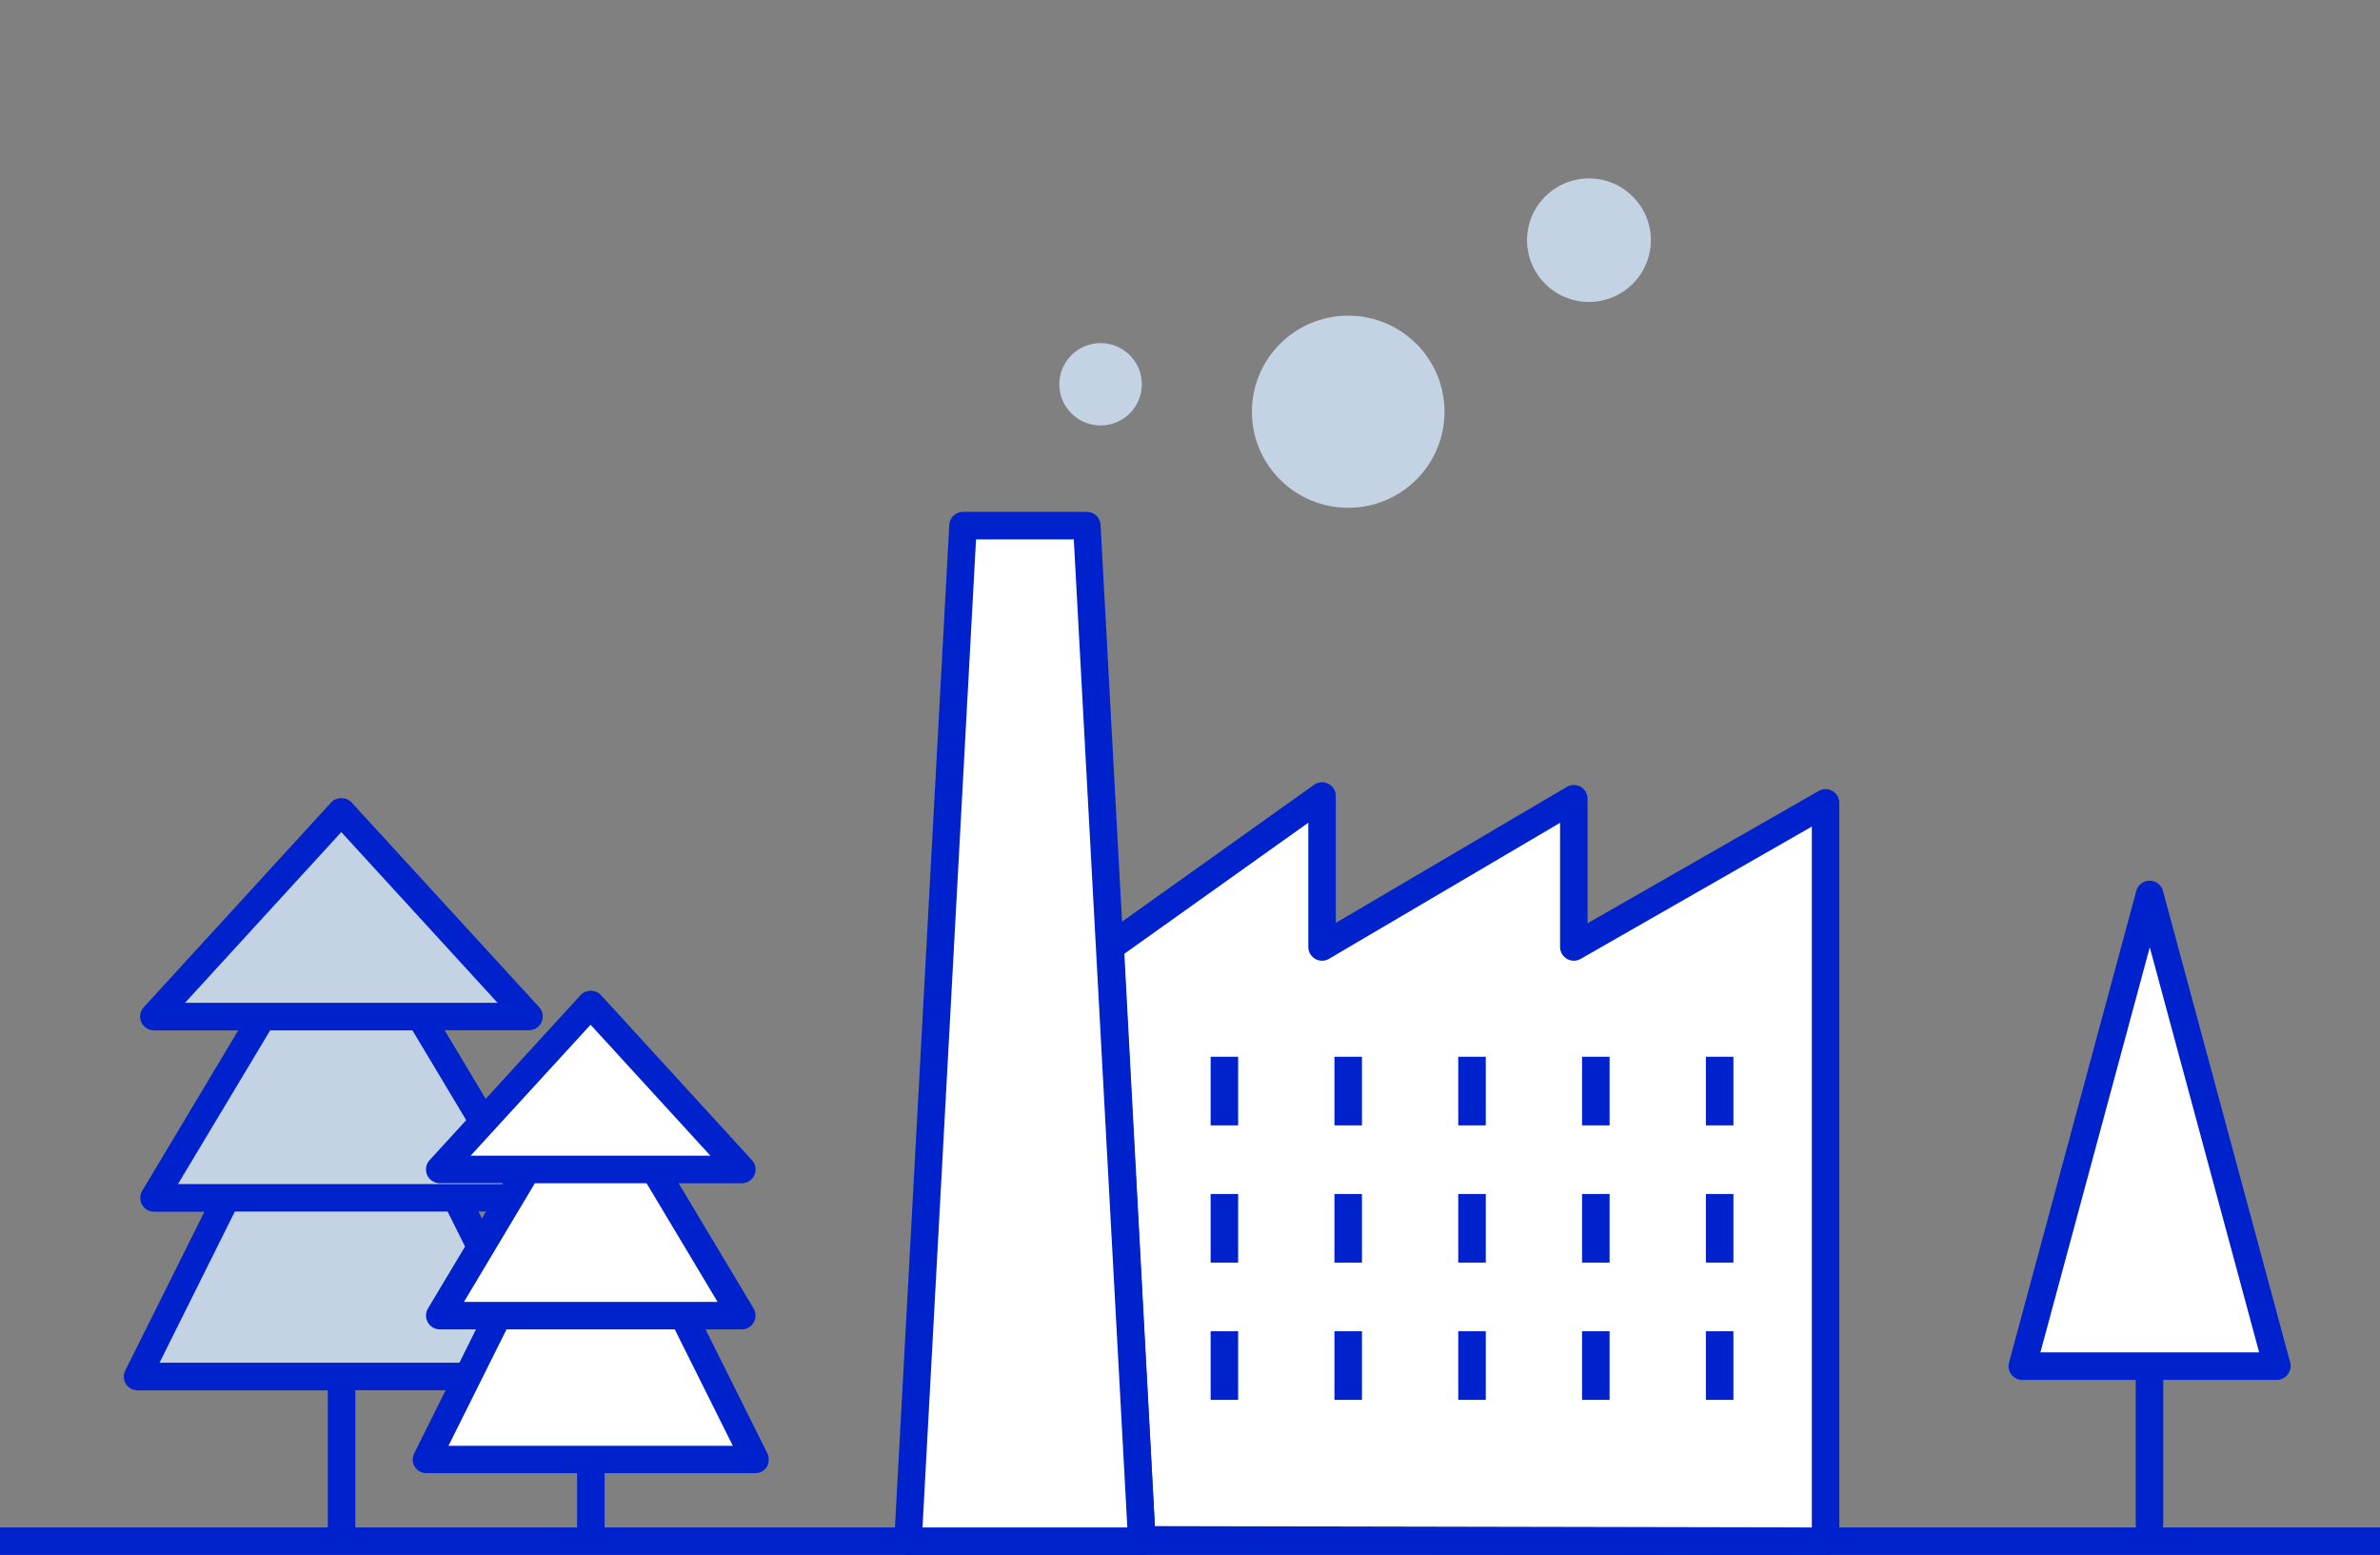 <svg width="173" height="113" viewBox="0 0 173 113" xmlns="http://www.w3.org/2000/svg">
    <rect x="0" y="0" width="173" height="113" fill="#808080" stroke="none"/>
    <rect y="111" width="173" height="2" fill="#0022CD"/>
    <g clip-path="url(#clip0_1_6189)">
        <path d="M80.7 68.817L96.1 57.846V68.817L114.4 58.046V68.817L132.7 58.345V112.003L83 111.903L80.7 68.817Z" fill="white" stroke="#0022CD" stroke-width="2" stroke-miterlimit="10" stroke-linecap="round" stroke-linejoin="round"/>
        <path d="M79 38.199H70L66 112.003H83L79 38.199Z" fill="white" stroke="#0022CD" stroke-width="2" stroke-miterlimit="10" stroke-linecap="round" stroke-linejoin="round"/>
        <path d="M89 76.796V81.783" stroke="#0022CD" stroke-width="2" stroke-miterlimit="10"/>
        <path d="M98 76.796V81.783" stroke="#0022CD" stroke-width="2" stroke-miterlimit="10"/>
        <path d="M107 76.796V81.783" stroke="#0022CD" stroke-width="2" stroke-miterlimit="10"/>
        <path d="M116 76.796V81.783" stroke="#0022CD" stroke-width="2" stroke-miterlimit="10"/>
        <path d="M125 76.796V81.783" stroke="#0022CD" stroke-width="2" stroke-miterlimit="10"/>
        <path d="M89 86.77V91.756" stroke="#0022CD" stroke-width="2" stroke-miterlimit="10"/>
        <path d="M98 86.77V91.756" stroke="#0022CD" stroke-width="2" stroke-miterlimit="10"/>
        <path d="M107 86.77V91.756" stroke="#0022CD" stroke-width="2" stroke-miterlimit="10"/>
        <path d="M116 86.77V91.756" stroke="#0022CD" stroke-width="2" stroke-miterlimit="10"/>
        <path d="M125 86.77V91.756" stroke="#0022CD" stroke-width="2" stroke-miterlimit="10"/>
        <path d="M89 96.743V101.73" stroke="#0022CD" stroke-width="2" stroke-miterlimit="10"/>
        <path d="M98 96.743V101.73" stroke="#0022CD" stroke-width="2" stroke-miterlimit="10"/>
        <path d="M107 96.743V101.73" stroke="#0022CD" stroke-width="2" stroke-miterlimit="10"/>
        <path d="M116 96.743V101.73" stroke="#0022CD" stroke-width="2" stroke-miterlimit="10"/>
        <path d="M125 96.743V101.73" stroke="#0022CD" stroke-width="2" stroke-miterlimit="10"/>
        <path d="M80 30.918C81.657 30.918 83 29.578 83 27.926C83 26.273 81.657 24.934 80 24.934C78.343 24.934 77 26.273 77 27.926C77 29.578 78.343 30.918 80 30.918Z" fill="#C4D3E4"/>
        <path d="M98 36.902C101.866 36.902 105 33.776 105 29.921C105 26.065 101.866 22.939 98 22.939C94.134 22.939 91 26.065 91 29.921C91 33.776 94.134 36.902 98 36.902Z" fill="#C4D3E4"/>
        <path d="M115.5 21.942C117.985 21.942 120 19.932 120 17.454C120 14.975 117.985 12.966 115.5 12.966C113.015 12.966 111 14.975 111 17.454C111 19.932 113.015 21.942 115.5 21.942Z" fill="#C4D3E4"/>
    </g>
    <path d="M156.264 65L147.005 99.28H165.514L156.264 65Z" fill="white"/>
    <path d="M166.474 99.02L157.224 64.74C157.104 64.3 156.715 64 156.255 64C155.795 64 155.405 64.3 155.285 64.74L146.035 99.02C145.955 99.32 146.015 99.64 146.205 99.89C146.395 100.14 146.685 100.28 146.995 100.28H155.245V110.75C155.245 111.3 155.695 111.75 156.245 111.75C156.795 111.75 157.245 111.3 157.245 110.75V100.28H165.495C165.805 100.28 166.095 100.14 166.285 99.89C166.475 99.64 166.564 99.32 166.474 99.02ZM148.315 98.28L156.265 68.84L164.215 98.28H148.315Z" fill="#0022CD"/>
    <path d="M39.639 100.027L33.158 87.047H38.438L30.549 73.877H38.438L24.808 58.987L11.178 73.877H19.069L11.178 87.047H16.448L9.979 100.027H39.639Z" fill="#C4D3E4"/>
    <path d="M40.529 99.588L34.779 88.047H38.438C38.798 88.047 39.129 87.858 39.309 87.537C39.489 87.218 39.478 86.838 39.298 86.528L32.319 74.868H38.449C38.849 74.868 39.209 74.638 39.368 74.267C39.529 73.907 39.459 73.478 39.188 73.188L25.549 58.307C25.169 57.898 24.448 57.898 24.078 58.307L10.448 73.198C10.178 73.487 10.108 73.907 10.268 74.278C10.428 74.638 10.789 74.877 11.188 74.877H17.319L10.338 86.537C10.149 86.847 10.149 87.228 10.329 87.547C10.508 87.868 10.838 88.058 11.198 88.058H14.858L9.108 99.597C8.948 99.907 8.968 100.278 9.148 100.568C9.328 100.858 9.648 101.038 9.998 101.038H23.828V111.178H25.828V101.028H39.658C40.008 101.028 40.328 100.848 40.508 100.558C40.669 100.268 40.678 99.897 40.529 99.588ZM24.808 60.468L36.169 72.877H30.549H19.069H13.448L24.808 60.468ZM19.639 74.877H29.979L36.669 86.047H33.158H16.448H12.938L19.639 74.877ZM11.598 99.028L17.069 88.047H32.538L38.008 99.028H11.598Z" fill="#0022CD"/>
    <path d="M54.879 106.067L49.669 95.608H53.919L47.559 84.987H53.919L42.928 72.987L31.948 84.987H38.309L31.948 95.608H36.199L30.988 106.067H54.879Z" fill="white"/>
    <path d="M55.779 105.618L51.288 96.608H53.919C54.279 96.608 54.608 96.418 54.788 96.097C54.968 95.778 54.959 95.397 54.779 95.088L49.328 85.987H53.919C54.319 85.987 54.678 85.757 54.839 85.388C54.998 85.028 54.928 84.597 54.658 84.308L43.678 72.308C43.298 71.897 42.578 71.897 42.209 72.308L31.229 84.308C30.959 84.597 30.889 85.017 31.049 85.388C31.209 85.748 31.569 85.987 31.968 85.987H36.559L31.108 95.088C30.919 95.397 30.919 95.778 31.099 96.097C31.279 96.418 31.608 96.608 31.968 96.608H34.599L30.108 105.618C29.948 105.928 29.968 106.298 30.148 106.588C30.328 106.878 30.648 107.057 30.998 107.057H41.949V111.057H43.949V107.057H54.898C55.248 107.057 55.569 106.878 55.748 106.588C55.908 106.298 55.928 105.928 55.779 105.618ZM42.928 74.468L51.639 83.987H47.548H38.298H34.209L42.928 74.468ZM38.879 85.987H46.998L52.158 94.608H49.678H36.209H33.728L38.879 85.987ZM32.599 105.068L36.819 96.608H49.048L53.269 105.068H32.599Z" fill="#0022CD"/>
    <defs>
        <clipPath id="clip0_1_6189">
            <rect width="68.7" height="113" fill="white" transform="translate(65)"/>
        </clipPath>
    </defs>
</svg>